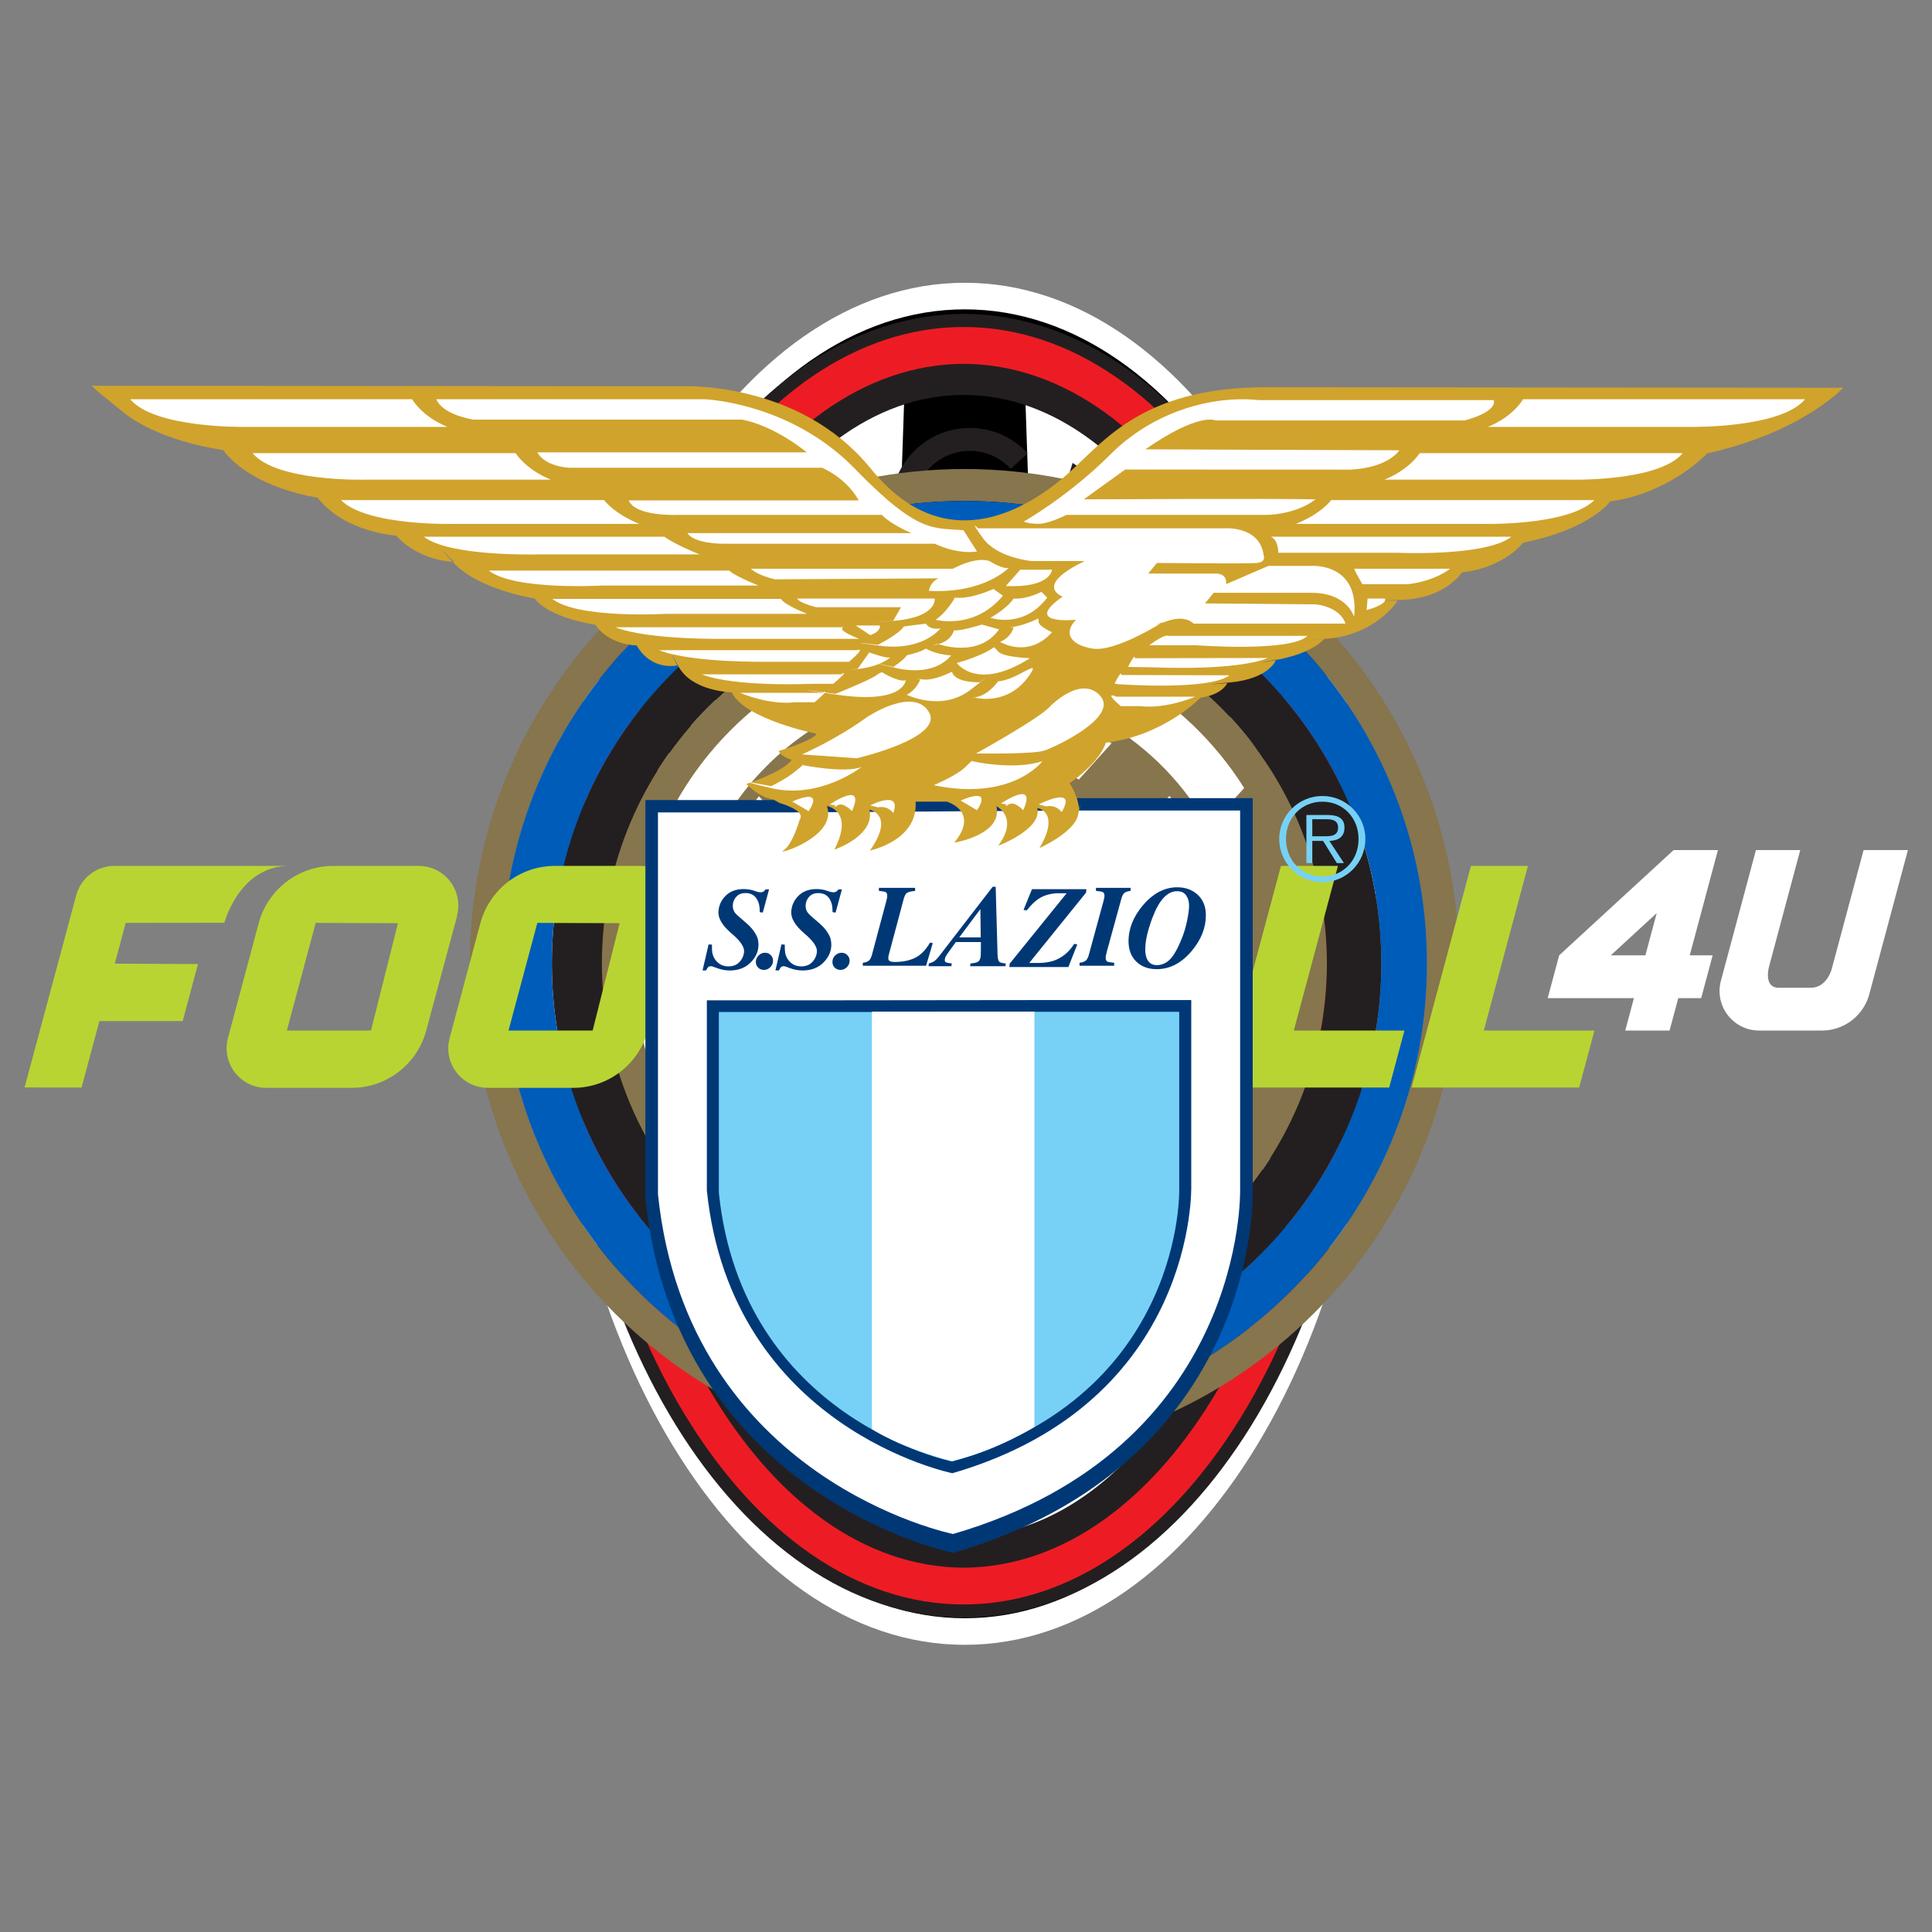 <?xml version="1.0" encoding="utf-8"?>
<!-- Generator: Adobe Illustrator 17.0.0, SVG Export Plug-In . SVG Version: 6.00 Build 0)  -->
<!DOCTYPE svg PUBLIC "-//W3C//DTD SVG 1.1//EN" "http://www.w3.org/Graphics/SVG/1.1/DTD/svg11.dtd">
<svg version="1.1" xmlns="http://www.w3.org/2000/svg" xmlns:xlink="http://www.w3.org/1999/xlink" x="0px" y="0px" width="500px"
	 height="500px" viewBox="0 0 500 500" enable-background="new 0 0 500 500" xml:space="preserve">
<rect x="0" y="0" width="500" height="500" fill="#808080" stroke="none"/>
<g id="juve">
	<path fill="#FFFFFF" d="M249.691,73.181c-59.055,0-106.932,78.906-106.932,176.25c0,97.343,47.876,176.248,106.932,176.248
		c59.062,0,106.928-78.905,106.928-176.248C356.619,152.087,308.753,73.181,249.691,73.181z"/>
	<path fill="#FFC325" d="M201.106,220.184c9.121-3.671,19.188-6.709,29.953-8.415c6.004-0.952,12.223-1.493,18.617-1.493
		c6.36,0,12.546,0.535,18.518,1.478c10.765,1.697,20.83,4.727,29.954,8.393c12.322,4.95,22.924,11.054,31.194,16.583
		c5.247,3.508,9.538,6.771,12.753,9.374c0.023-1.249,0.036-2.499,0.036-3.753c0-5.926-0.261-11.796-0.763-17.582
		c-3.146-1.375-7.221-3.049-12.121-4.836c-8.299-3.026-18.933-6.363-31.292-9.065c-9.086-1.985-19.105-3.626-29.811-4.546
		c-5.958-0.512-12.126-0.803-18.469-0.803c-6.377,0-12.578,0.294-18.566,0.812c-10.709,0.924-20.728,2.568-29.812,4.559
		c-12.366,2.708-23.002,6.051-31.293,9.079c-4.842,1.769-8.875,3.426-11.994,4.788c-0.504,5.79-0.765,11.664-0.765,17.595
		c0,1.246,0.013,2.49,0.036,3.732c3.191-2.583,7.441-5.815,12.629-9.29C178.173,231.26,188.776,225.146,201.106,220.184z"/>
	<path d="M178.827,197.561v-23.193l-5.59,1.82c0,3.137,0,24.746,0,24.77c-0.023,0.512-0.031,1.037-0.043,1.547
		c-0.008,0.508-0.018,0.988-0.037,1.441c-0.064,1.07-0.443,1.953-1.129,2.623c-0.424,0.42-0.926,0.781-1.412,1.133
		c-0.225,0.16-0.43,0.31-0.625,0.461v3.065c2.75-1.297,5.301-2.557,6.502-3.211c1.277-0.721,2.049-2.061,2.234-3.883
		c0.15-1.336,0.129-2.701,0.108-4.148C178.821,199.191,178.81,198.369,178.827,197.561z"/>
	<path d="M201.899,168.363l-5.594,1.24l0.012,10.387c0.014,7.471,0.025,14.525-0.012,15.613l-0.031,0.926
		c-0.025,0.877-0.041,1.455-0.191,2.645c-0.199,1.42-1.875,2.318-3.312,2.334c-1.092,0.014-1.852-0.498-1.988-1.336
		c-0.174-1.094-0.174-2.479-0.174-3.82l0.029-3.801l0.133-21.582l-5.166,1.395l-0.43,0.113c0,2.93,0,20.92,0,20.908
		c0,0,0.203,7.365,0.203,7.357c0.094,2.035,1.277,3.027,3.658,3.041c1.664,0.123,4.002-0.467,4.686-0.652
		c1.236-0.316,2.771-0.988,4.322-1.887c1.756-1.035,3.41-2.291,3.617-4.461c0.123-1.297,0.184-3.059,0.238-4.758
		c0.039-1.203,0.027-6.869,0.016-13.43L201.899,168.363z"/>
	<path d="M221.831,165.092l-2.119,0.248c-0.246,3.576-1.662,23.432-1.896,25.572c-0.16,1.186-0.959,1.723-1.635,1.721
		c-0.627,0-1.318-0.455-1.451-1.475c-0.318-2.711-0.994-10.602-2.117-24.781l-4.803,0.842l-1.162,0.201
		c1.477,13.244,2.93,23.166,4.555,31.121c3.418-0.564,6.855-1.088,10.471-1.592c1.459-8.365,2.695-18.379,3.982-32.303
		L221.831,165.092z"/>
	<path d="M239.341,191.906c0,0-1.695,0.055-1.703,0.055c-0.471,0.004-1.57,0.012-1.596-1.484c0,0-0.018-7.549-0.018-7.566
		c0.037-1.119,0.992-1.514,1.533-1.568l2.812-0.086l1.043-0.031v-3.512l-0.375,0.014c-1.391,0.053-2.967,0.115-3.471,0.104
		c-1.297-0.014-1.537-0.566-1.543-1.65c0,0-0.049-6.117-0.049-6.129c0.019-1.764,0.898-2.176,1.623-2.211
		c0.395-0.025,1.297-0.049,2.342-0.08l1.93-0.061v-4.119c-3.904,0.119-7.473,0.312-11.381,0.623v31.828
		c4.014-0.326,7.848-0.533,11.947-0.648v-3.576L239.341,191.906z"/>
	<path d="M261.368,163.934l-1.211-0.082l-0.01,7.982c0,0-0.01,7.805-0.01,7.82c-0.031,1.301-0.701,1.852-1.266,1.928
		c-0.565,0.078-1.359-0.279-1.744-1.541c-0.865-2.947-2.73-9.688-4.566-16.498l-2.182-0.02l-2.342-0.021v31.816l2.693,0.025
		l1.432,0.012l-0.004-5.672c0,0-0.006-6.963-0.006-6.971c0.014-0.811,0.527-1.471,1.252-1.607c0.562-0.107,1.365,0.133,1.793,1.178
		c0.598,1.637,2.109,6.562,3.32,10.523l0.867,2.818l2.19,0.139l2.721,0.178v-31.82L261.368,163.934z"/>
	<path d="M269.425,164.574v5.33l0.34,0.033c0,0,3.291,0.32,3.336,0.328c1.24,0.221,1.553,1.26,1.471,1.959l-0.002,9.188
		l0.002,15.572l5.588,0.789c-0.012-6.941-0.01-24.135,0.002-24.809c0.01-0.436,0.021-0.977,0.434-1.344
		c0.277-0.248,0.668-0.348,1.215-0.295l3.432,0.508v-5.115C279.977,165.826,274.913,165.143,269.425,164.574z"/>
	<path d="M306.761,171.436l-5.432-1.373v25.75c0,1.381-0.065,2.346-0.213,3.127c-0.086,0.43-0.328,0.779-0.701,1.016
		c-0.51,0.324-1.23,0.391-2.025,0.193c-0.701-0.17-2.162-0.527-2.375-1.91c-0.17-0.949-0.203-1.818-0.203-2.996v-26.453
		l-3.221-0.664l-2.377-0.492c0,3.65,0,21.383,0,21.371l0.002,0.07c0.051,2.484,0.098,4.629,0.188,6.672
		c0.143,2.754,1.588,4.844,8.172,6.076c3.262,0.615,5.893,0.361,7.221-0.691c0.611-0.488,0.926-1.117,0.961-1.928
		c0.117-2.932,0.172-5.24,0.172-5.252v-22.473L306.761,171.436z"/>
	<path d="M327.798,197.033c-0.924-1.477-3.873-4.84-6.24-7.543c-1.82-2.078-2.863-3.273-3.139-3.713
		c-0.818-1.32-0.852-3.125-0.797-4.088c0.078-1.295,0.441-2.34,0.762-2.793c0.545-0.811,1.484-1.146,2.568-0.924
		c1.191,0.231,1.928,0.824,2.385,1.928c0.654,1.609,0.561,3.695,0.436,4.854l4.883,1.568c-0.037-1.281-0.143-3.336-0.449-4.637
		c-0.373-1.596-1.168-2.84-2.656-4.152c-1.455-1.275-3.42-2.379-5.127-2.877c-2.189-0.639-3.965-0.514-4.625-0.43
		c-0.885,0.115-1.809,0.826-2.291,1.764c-0.633,1.26-0.852,3.709-0.787,5.574c0.074,2.135,0.352,3.771,0.582,4.576
		c0.266,0.844,0.949,2.217,1.74,3.211c0.787,0.98,3.717,3.859,3.748,3.887c0.025,0.029,0.043,0.064,0.061,0.096
		c-0.012-0.02-0.021-0.043-0.035-0.061c0.426,0.482,0.955,1.031,1.518,1.611c1.098,1.133,2.234,2.309,2.773,3.197
		c0.875,1.457,1.193,3.871,1.119,5.498c-0.08,1.727-0.113,2.443-0.779,3.068c-0.752,0.711-1.539,0.588-2.566,0.34
		c-1.228-0.297-2.152-1.076-2.602-2.199c-0.598-1.498-0.529-4.539-0.381-6.008l-4.92-1.432c0,0.223,0,0.465,0,0.467
		c-0.025,2.912,0.238,4.203,0.674,5.35c0.521,1.41,1.287,2.535,2.273,3.34c1.16,0.943,3.467,2.236,5.488,3.08
		c1.75,0.746,3.775,1.254,5.035,1.266c1.285-0.006,1.898-0.289,2.25-1.031c0.453-1.08,0.664-2.584,0.69-4.859
		C329.358,201.361,329.276,199.377,327.798,197.033z"/>
	<path fill-rule="evenodd" clip-rule="evenodd" d="M249.695,316.008c0,0-0.01,0-0.012,0c-24.885,0-30.883,0.58-26.572,28.07
		c2.561,16.344,12.359,31.48,26.572,40.055c0.002-0.002,0.004-0.004,0.006-0.006c0.002,0.002,0.006,0.004,0.006,0.006
		c14.213-8.574,24.012-23.711,26.574-40.055C280.578,316.588,274.58,316.008,249.695,316.008z M271.807,337.969
		c-0.232-0.762-0.764-1.127-1.588-1.1c0.662,0.812,2.113,2.797,1.225,3.863c-1.059-2.135-3.121,0.742-4.143,1.301
		c-0.103-0.897-1.912-6.471-2.93-6.422c-2.279,0.107-1.883,3.338-1.34,4.549c1.828,4.08,6.809,8.272,3.068,12.783
		c-1.625,1.963-2.377,4.738-3.795,6.887c-1.268,1.92-0.125,3.686-0.771,5.705c-0.742,2.322-3.033,3.789-3.938,6.023
		c-0.727,1.797-1.223,4.307-3.729,4.43c0.182-1.586,0.15-3.231,0.801-4.736c0.703-1.623,2.326-2.766,2.666-4.555
		c0.66-3.482-3.805-4.949-4.865-7.809c-0.262,1.355-1.732,0.641-2.066-0.143c-0.748-1.76,0.52-3.592-0.469-5.31
		c-2.758,1.096-0.863,5.693-4.287,6.002c-2.299,0.209-4.664-0.24-6.902,0.482c-1.787,0.578-3.596,3.529-5.754,2.209
		c1.258-1.527,2.6-3.27,4.588-3.967c1.801-0.631,4.41,0.436,5.914-0.943c1.865-1.709-0.191-8.631,4.449-6.801
		c-3.047-4.877-6.254-7.625-11.203-11.023c0.113,2.98,2.066,6.219-0.119,8.953c-1.391-1.297-0.291-3.504-1.859-4.701
		c-1.74-1.328,1.123-3.521-0.627-4.855c-1.287-0.977-2.584,1.539-2.973,2.291c-1.062,2.062-3.303-0.816-4.545,0.734
		c2.797-3.473,5.137-5.117,9.744-5.486c2.453-0.197,7.062,0.721,4.988-3.188c0,0.842-2.91,0.977-3.4,0.457
		c-0.877-0.932-0.309-2.527-0.496-3.631c-0.148-0.879-1.145-6.244-2.727-7.254c1.762,0.945,1.625,0.146,1.023-1.129
		c3.895,2.092,8.607,1.127,12.646,2.77c3.289,1.338,6.41,4.316,8.01,7.348c3.16,5.988,0.023,14.051,6.346,18.547
		c3.207,2.279,1.873-2.945,1.234-4.281c-1.312-2.752-4.01-5.815-3.352-9.049C261.699,331.67,273.072,332.596,271.807,337.969z"/>
	<path fill-rule="evenodd" clip-rule="evenodd" d="M249.729,304.902c3.256,0.004,7.963,0.549,11.67,1.396
		c2.949,0.619,4.732,1.318,5.896,1.939c0.465-6.361,2.947-9.541,5.352-11.402c-1.318-1.164-2.482-2.018-3.414-2.639
		c-1.705,3.568-4.342,4.732-7.756,3.568c-1.397-0.465-2.404-1.473-2.871-2.791c-0.465-1.553-0.154-3.492,0.777-5.275
		c-1.008-0.31-2.637-0.699-4.268-0.853c0,2.715-0.541,4.654-1.707,5.895c-0.922,0.922-2.148,1.389-3.68,1.396
		c-1.531-0.008-2.758-0.475-3.68-1.396c-1.164-1.24-1.707-3.18-1.707-5.895c-1.631,0.154-3.258,0.543-4.266,0.853
		c0.93,1.783,1.24,3.723,0.773,5.275c-0.463,1.318-1.473,2.326-2.869,2.791c-3.414,1.164-6.051,0-7.756-3.568
		c-0.932,0.621-2.096,1.475-3.414,2.639c2.406,1.861,4.887,5.041,5.352,11.402c1.164-0.621,2.949-1.32,5.896-1.939
		C241.766,305.451,246.473,304.906,249.729,304.902z"/>
	<path d="M249.691,80.061c-56.75,0-102.758,75.826-102.758,169.371c0,93.543,46.008,169.369,102.758,169.369
		c56.756,0,102.754-75.826,102.754-169.369C352.445,155.887,306.447,80.061,249.691,80.061z M249.689,402.502
		c-49.193-0.012-98.268-68.526-98.268-153.066c0-9.696,0.652-19.178,1.869-28.374c3.09-31.041,12.898-60.056,28.389-83.323
		c18.56-27.883,43.35-43.878,68.01-43.883c24.66,0.005,49.449,16,68.01,43.883c15.49,23.268,25.299,52.282,28.389,83.323
		c1.217,9.195,1.869,18.678,1.869,28.374C347.957,333.976,298.883,402.49,249.689,402.502z"/>
	<path d="M232.358,152.181c5.608-0.444,11.411-0.696,17.38-0.696c5.936,0,11.704,0.249,17.282,0.688
		c-0.174-5.71-0.358-11.421-0.558-17.132c-0.396-11.312-0.801-22.623-1.17-33.939c-5.082-1.463-10.276-2.236-15.542-2.237
		c-5.308,0.001-10.545,0.785-15.665,2.271c-0.369,11.305-0.775,22.604-1.17,33.905C232.717,140.755,232.531,146.468,232.358,152.181
		z"/>
	<path d="M249.738,216.631c-6.416,0-12.652,0.657-18.674,1.811c-0.152,20.028-0.071,40.06,0.346,60.102
		c5.096-2.369,11.67-3.56,18.24-3.562c0.014,0,0.064,0,0.078,0c6.57,0.002,13.144,1.193,18.24,3.562
		c0.417-20.05,0.498-40.088,0.346-60.121C262.324,217.281,256.119,216.631,249.738,216.631z"/>
	<path d="M201.078,228.625c-12.209,5.938-22.72,13.23-30.938,19.851c0.525,24.632,2.155,49.167,3.824,73.713
		c8.814,19.581,20.625,35.938,34.207,47.164c-2.673-44.141-6.852-88.108-7.1-132.421
		C201.057,234.161,201.062,231.393,201.078,228.625z"/>
	<path d="M206.676,116.598c-13.48,11.627-25.133,28.342-33.729,48.217c8.416-2.96,18.918-6.101,31.037-8.592
		C204.832,143.015,205.77,129.811,206.676,116.598z"/>
	<path d="M326.56,164.824c-8.625-19.943-20.327-36.704-33.864-48.338c0.908,13.243,1.847,26.479,2.698,39.717
		C307.566,158.7,318.116,161.855,326.56,164.824z"/>
	<path d="M298.302,228.58c0.015,2.782,0.021,5.566,0.005,8.352c-0.25,44.35-4.434,88.354-7.106,132.53
		c13.564-11.167,25.365-27.452,34.191-46.954c1.679-24.678,3.322-49.344,3.847-74.107
		C321.013,241.783,310.504,234.503,298.302,228.58z"/>
</g>
<g id="milan">
	<g>
		<path fill="#231F20" d="M249.399,81.224c-58.641,0.257-104.865,76.045-104.921,168.715
			c0.055,92.647,46.28,168.439,104.921,168.695c58.647-0.255,104.857-76.048,104.921-168.695
			C354.256,157.268,308.046,81.481,249.399,81.224z M249.399,404.328c-50.65-0.235-90.57-69.59-90.612-154.39
			c0.042-84.822,39.962-154.181,90.612-154.407c50.654,0.225,90.563,69.585,90.612,154.407
			C339.962,334.738,300.053,404.093,249.399,404.328z"/>
		<path fill="#231F20" d="M229.289,374.268c-7.769-1.371-9.635-6.491-8.974-10.275c0.249-1.389,0.888-5.068,5.808-6.191
			c-2.182-1.509-3.145-3.491-2.696-6.067c0.828-4.72,5.428-6.822,10.692-5.894c6.24,1.123,8.961,5.097,8.293,8.916
			c-0.41,2.374-1.824,4.216-4.449,4.944c2.658,1.855,3.968,3.897,3.338,7.465C240.686,370.677,237.274,375.697,229.289,374.268
			L229.289,374.268z M236.85,354.362c0.366-2.104-1.198-3.746-3.109-4.094c-2.676-0.473-4.549,0.65-4.913,2.674
			c-0.275,1.633,0.954,3.706,3.511,4.154C234.668,357.518,236.495,356.351,236.85,354.362L236.85,354.362z M231.486,361.213
			c-2.161-0.393-4.913,0.446-5.43,3.442c-0.471,2.652,1.329,4.78,4.05,5.262c3.087,0.544,4.984-1.645,5.317-3.548
			C235.769,364.406,234.795,361.792,231.486,361.213L231.486,361.213z"/>
		<path fill="#231F20" d="M281.754,364.277l0.002,0.031c1.338,1.598,3.375,2.148,5.581,1.056c2.246-1.136,4.106-3.444,2.255-8.983
			l-0.109-0.06c-0.699,2.248-2.79,3.451-4.747,4.121c-5.539,1.895-10.07-0.821-11.579-5.215c-2.21-6.467,0.961-10.894,6.631-12.849
			c10.026-3.431,13.559,6.351,14.824,10.048c3.493,10.184-0.672,15.303-5.894,17.094c-4.474,1.538-8.542,0.546-10.696-2.656
			L281.754,364.277L281.754,364.277z M284.546,355.867c1.995-0.677,3.757-2.721,2.69-5.854c-1.038-2.998-3.089-4.354-6.047-3.342
			c-1.445,0.49-4.365,2.246-3.074,6.023C279.468,356.648,282.384,356.617,284.546,355.867L284.546,355.867z"/>
		<path fill="#231F20" d="M213.693,340.546c-0.395,1.172-3.883,4.083-8.237,2.592l-0.816-0.284l-1.145,3.313l0.027,0.007
			l-0.553,1.618l1.094,0.379c2.929,1.023,4.929,1.023,6.269,0.519l-6.029,17.678l5.743,1.97l8.876-26.017L213.693,340.546
			L213.693,340.546z"/>
		<path fill="#231F20" d="M253.515,368.558v0.049c0.899,1.853,2.732,2.887,5.155,2.368c2.432-0.533,4.815-2.308,4.376-8.144
			l-0.089-0.069c-1.223,1.971-3.542,2.643-5.601,2.816c-5.841,0.497-9.573-3.251-9.968-7.889
			c-0.562-6.811,3.613-10.321,9.573-10.818c10.565-0.892,11.61,9.438,11.926,13.355c0.883,10.741-4.401,14.66-9.902,15.126
			c-4.713,0.402-8.419-1.571-9.718-5.199L253.515,368.558L253.515,368.558z M258.28,361.095c2.102-0.173,4.305-1.735,4.03-5.011
			c-0.26-3.167-1.929-4.98-5.015-4.731c-1.545,0.129-4.798,1.092-4.474,5.077C253.167,360.607,256.007,361.279,258.28,361.095
			L258.28,361.095z"/>
		<path fill="#231F20" d="M261.584,140.873c-2.638,2.859-6.409,4.655-10.605,4.655c-7.947,0-14.407-6.458-14.407-14.416
			c0-7.966,6.46-14.425,14.407-14.425c4.196,0,7.967,1.805,10.605,4.653l4.365-4.023c-3.717-4.03-9.05-6.562-14.97-6.562
			c-11.227,0-20.345,9.11-20.345,20.357c0,11.24,9.118,20.351,20.345,20.351c5.936,0,11.291-2.533,15.001-6.594L261.584,140.873
			L261.584,140.873z"/>
		<path fill="#231F20" d="M267.438,153.032l10.148-33.237l4.853,3.253l4.196,19.967l5.033-12.494l3.508,2.808l11.185,37.782
			c-2.359-1.881-4.822-3.646-7.359-5.286l-6.46-21.915l-6.138,15.125c-1.012-0.443-2.037-0.875-3.067-1.294l-4.363-22.755
			l-5.883,19.364C271.226,153.859,269.342,153.415,267.438,153.032z"/>
		<path fill="#231F20" d="M190.967,172.305l23.059-47.818l7.31-4.693l9.993,33.245c-1.871,0.375-3.748,0.81-5.59,1.303l-2.246-7.455
			l-17.687,7.04l-5.665,11.685C196.947,167.652,193.878,169.888,190.967,172.305z M218.014,128.726l-8.464,17.47l12.261-4.878
			L218.014,128.726z"/>
		<path fill="#231F20" d="M249.399,94.151c-51.897,0.292-92.478,70.307-92.545,155.787c0.067,85.481,40.648,155.495,92.545,155.779
			c51.903-0.284,92.472-70.298,92.538-155.779C341.871,164.458,301.302,94.443,249.399,94.151z M274.58,262.984l-0.02,67.966v0.852
			c-6.524,1.988-13.341,3.329-20.425,3.717v-72.566L274.58,262.984z M254.135,234.077v-69.717c7.088,0.385,13.91,1.715,20.44,3.714
			v0.75l-0.011,65.254H254.135z M333.731,234.077l-27.193,0.016l-0.018-48.102C320.371,198.334,330.182,215.083,333.731,234.077z
			 M306.531,262.971h27.617c-3.082,20.134-13.088,37.954-27.617,50.896V262.971z M249.35,102.204c0,0.008,0,0.008,0,0.008
			c0.036,0,0.071-0.008,0.111-0.008c23.141,0.008,44.23,16.407,59.551,43.137c9.625,16.777,16.832,37.679,20.947,60.97
			c-11.575-21.287-31.343-37.476-55.079-44.351l-0.299-0.125v0.059c-8.009-2.288-16.433-3.588-25.178-3.588
			c-34.798,0-65.059,19.403-80.581,47.976c4.112-23.288,11.351-44.171,20.982-60.94C205.114,118.63,226.2,102.224,249.35,102.204z
			 M249.856,397.624l-0.009,0.007h-0.426l-0.044-0.007c-23.163-0.011-44.263-16.417-59.575-43.129
			c-9.6-16.737-16.817-37.592-20.935-60.829c15.521,28.52,45.768,47.894,80.535,47.894c34.765,0,65.005-19.367,80.533-47.894
			c-4.121,23.23-11.324,44.092-20.922,60.829C293.782,381.061,272.846,397.427,249.856,397.624z"/>
		<path fill="#ED1C24" d="M254.135,258.426v-19.826h24.948l0.018-69.068c8.331,3.068,16.005,7.414,22.888,12.761l0.022,56.325
			l32.393-0.019c0.488,3.718,0.834,7.48,0.834,11.337c0,2.879-0.149,5.71-0.424,8.512h-32.808v59.115
			c-6.893,5.353-14.582,9.711-22.924,12.787l0.022-71.894L254.135,258.426z"/>
		<path fill="#ED1C24" d="M238.135,164.951v169.976c-5.521-0.728-10.885-1.964-16.027-3.688V168.638
			C227.25,166.902,232.613,165.668,238.135,164.951z"/>
		<path fill="#ED1C24" d="M206.099,175.944v147.987c-5.796-3.409-11.162-7.441-15.991-12.065V188.013
			C194.937,183.387,200.303,179.345,206.099,175.944z"/>
		<path fill="#ED1C24" d="M163.6,249.938c0-14.908,3.81-28.928,10.499-41.142v82.276C167.41,278.854,163.6,264.846,163.6,249.938z"
			/>
		<path fill-rule="evenodd" clip-rule="evenodd" fill="#ED1C24" d="M147.873,249.938L147.873,249.938
			c-0.009-45.826,11.493-87.314,29.976-117.208l0,0c18.508-29.926,43.841-48.122,71.549-48.106l0,0
			c27.704-0.015,53.035,18.18,71.543,48.106l0,0c18.486,29.894,29.985,71.382,29.972,117.208l0,0
			c0.013,45.816-11.486,87.297-29.972,117.18l0,0c-18.508,29.923-43.839,48.124-71.543,48.113l0,0
			c-27.708,0.011-53.042-18.19-71.549-48.113l0,0C159.366,337.235,147.864,295.754,147.873,249.938L147.873,249.938z
			 M341.937,249.938c-0.067,85.481-40.635,155.495-92.538,155.779c-51.897-0.284-92.478-70.298-92.545-155.779
			c0.067-85.48,40.648-155.495,92.545-155.787C301.302,94.443,341.871,164.458,341.937,249.938z"/>
	</g>
</g>
<g id="inter">
	<g>
		<path fill="#86754D" d="M249.583,121.381c-70.682,0-127.979,57.297-127.979,127.979c0,70.679,57.297,127.977,127.979,127.977
			c70.679,0,127.977-57.298,127.977-127.977C377.56,178.678,320.263,121.381,249.583,121.381z M249.583,369.068
			c-66.115,0-119.712-53.591-119.712-119.708c0-66.116,53.598-119.714,119.712-119.714c66.119,0,119.707,53.598,119.707,119.714
			C369.291,315.478,315.702,369.068,249.583,369.068z"/>
		<path fill="#86754D" d="M249.583,343.183c-51.814,0-93.822-42.006-93.822-93.823c0-51.819,42.008-93.823,93.822-93.823
			c51.815,0,93.823,42.004,93.823,93.823C343.406,301.177,301.398,343.183,249.583,343.183"/>
		<path fill="#231F20" d="M250.156,142.715c-59.282,0-107.34,47.747-107.34,106.645c0,58.897,48.058,106.645,107.34,106.645
			c59.283,0,107.335-47.748,107.335-106.645C357.491,190.462,309.439,142.715,250.156,142.715 M249.583,343.183
			c-51.814,0-93.822-42.006-93.822-93.823c0-51.819,42.008-93.823,93.822-93.823c51.815,0,93.823,42.004,93.823,93.823
			C343.406,301.177,301.398,343.183,249.583,343.183"/>
		<g>
			<path fill="#FFFFFF" d="M249.577,321.699c-39.949,0-72.329-32.385-72.329-72.333c0-39.944,32.381-72.325,72.329-72.325
				c27.172,0,50.844,14.987,63.205,37.148l9.207-10.254c-15.126-24.056-41.9-40.047-72.412-40.047
				c-47.208,0-85.48,38.273-85.48,85.478c0,47.211,38.271,85.486,85.48,85.486c30.512,0,57.286-15.997,72.412-40.05l-9.207-10.255
				C300.421,306.707,276.749,321.699,249.577,321.699"/>
			<path fill="#FFFFFF" d="M256.145,181.102c-2.162-0.206-4.353-0.315-6.568-0.315c-2.218,0-4.407,0.109-6.569,0.315v25.579h13.137
				V181.102z"/>
			<path fill="#FFFFFF" d="M243.008,317.635c2.162,0.206,4.351,0.316,6.569,0.316c2.215,0,4.406-0.11,6.568-0.316v-90.965h-13.137
				V317.635z"/>
			<path fill="#FFFFFF" d="M302.646,205.979l-0.617,0.685l-42.136,47.007v19.631l29.001-32.415v64.641
				c4.883-3.429,9.299-7.479,13.135-12.03v-67.201l8.134-9.033C308.026,213.247,305.506,209.471,302.646,205.979"/>
			<path fill="#FFFFFF" d="M259.799,181.551v12.668c7.004,1.296,13.557,3.897,19.395,7.54l8.463-9.398
				C279.444,186.857,269.982,183.081,259.799,181.551"/>
			<path fill="#FFFFFF" d="M233.063,210.096v-14.325c1.994-0.613,4.031-1.12,6.105-1.516v-12.68
				c-10.115,1.549-19.51,5.312-27.669,10.784l8.425,9.361v24.875l13.139,14.59v-18.597h27.385l11.406-12.493H233.063z"/>
			<path fill="#FFFFFF" d="M219.924,311.201c4.169,2.01,8.564,3.6,13.139,4.733v-43.916l-13.139-14.588V311.201z"/>
			<path fill="#FFFFFF" d="M196.937,206.664l-0.517-0.575c-2.856,3.498-5.369,7.282-7.497,11.304l8.014,8.903v66.983
				c3.833,4.588,8.248,8.662,13.138,12.123v-64.516l29.184,32.411v-19.627L196.937,206.664z"/>
		</g>
		<path fill="#005CB9" d="M249.583,129.646c-66.115,0-119.712,53.598-119.712,119.714c0,66.118,53.598,119.708,119.712,119.708
			c66.119,0,119.707-53.591,119.707-119.708C369.291,183.244,315.702,129.646,249.583,129.646z M250.156,356.006
			c-59.282,0-107.34-47.749-107.34-106.646c0-58.898,48.058-106.643,107.34-106.643c59.284,0,107.338,47.745,107.338,106.643
			C357.494,308.257,309.44,356.006,250.156,356.006z"/>
	</g>
</g>
<g id="f4U">
	<polygon fill="#B8D433" points="334.84,266.708 346.258,224.093 331.507,224.093 316.136,281.459 359.516,281.459 363.468,266.708 
			"/>
	<polygon fill="#B8D433" points="384.011,266.708 395.429,224.093 380.678,224.093 365.307,281.459 408.687,281.459 
		412.639,266.708 	"/>
	<path fill="#B8D433" d="M118.612,234.337c0-5.657-4.586-10.244-10.244-10.244H86.276c-9.259,0-17.044,6.29-19.327,14.83
		l-7.948,29.721c-0.227,0.847-0.359,1.731-0.359,2.65c0,5.657,4.586,10.244,10.244,10.244h22.092c9.259,0,17.044-6.29,19.327-14.83
		l8.013-29.721h-0.064C118.48,236.14,118.612,235.256,118.612,234.337z M96.012,266.708H74.235l7.466-27.863l21.287,0.078
		L96.012,266.708z"/>
	<path fill="#B8D433" d="M175.978,234.337c0-5.657-4.586-10.244-10.244-10.244h-22.092c-9.259,0-17.044,6.29-19.327,14.83
		l-7.948,29.721c-0.227,0.847-0.359,1.731-0.359,2.65c0,5.657,4.586,10.244,10.244,10.244h22.092c9.259,0,17.044-6.29,19.327-14.83
		l7.948-29.721C175.846,236.14,175.978,235.256,175.978,234.337z M153.378,266.708h-21.777l7.466-27.863l21.287,0.078
		L153.378,266.708z"/>
	<path fill="#B8D433" d="M260.698,224.093h-85.71c13.458,0,10.669,14.751,10.669,14.751h6.678l-11.418,42.615h14.751l11.418-42.615
		H249.7l-1.757,6.556h-22.919l-3.953,14.751h22.92l-1.757,6.556h-31.961l-3.953,14.751h36.974c5.877,0,10.808-3.997,12.258-9.418
		l3.737-14.111c0.09-0.339,0.154-0.688,0.154-1.056c0-2.263-1.834-4.098-4.098-4.098h0.078c3.215,0,5.892-2.193,6.686-5.156
		l4.519-15.79c0.136-0.508,0.215-1.04,0.215-1.59C266.844,226.845,264.092,224.093,260.698,224.093z"/>
	<path fill="#B8D433" d="M29.705,249.389l2.825-10.545l25.542-0.033c0,0,3.862-14.718,16.78-14.718l-45.237-0.001
		c-4.74,0-8.717,3.224-9.886,7.596L6.36,281.429l14.751,0.03l4.611-17.21h21.558l3.953-14.751L29.705,249.389z"/>
	<path fill="#B8D433" d="M311.607,224.093h-22.092c-9.259,0-17.044,6.29-19.327,14.83l-11.419,42.536h14.751l4.611-17.21h21.307
		l-4.611,17.21h14.751l11.913-44.472c0.227-0.847,0.359-1.731,0.359-2.65C321.851,228.68,317.265,224.093,311.607,224.093z
		 M303.393,249.498h-21.307l2.854-10.654h21.307L303.393,249.498z"/>
	<g>
		<path fill="#FFFFFF" d="M444.6,219.996h-11.473l-29.614,27.239l-2.969,11.083h22.315l-2.248,8.39h11.473l2.248-8.39h5.933
			l2.969-11.083h-5.933L444.6,219.996z M425.828,247.235h-8.951l11.878-10.926L425.828,247.235z"/>
	</g>
	<g>
		<path fill="#FFFFFF" d="M455.257,266.708c-5.658,0-10.244-4.586-10.244-10.244c0-0.917,0.132-1.802,0.359-2.649l9.062-33.819
			h11.473l-8.056,30.068c0,0-1.642,5.658,2.58,5.562c2.431,0,5.669,0,8.214,0c4.222,0,5.427-4.934,5.427-4.934l8.225-30.696h11.473
			l-9.995,37.294c-1.449,5.421-6.38,9.418-12.258,9.418H455.257z"/>
	</g>
</g>
<g id="Lazio">
	<path fill="#003876" d="M277.327,206.565h46.873v102.253c0,0,1.841,69.96-77.503,93.059c0,0-71.633-14.4-79.67-91.724V207.059
		h36.49L277.327,206.565"/>
	<path fill="#FFFFFF" d="M276.014,209.765h44.93v98.021c0,0,1.762,67.065-74.293,89.21c0,0-68.67-13.795-76.37-87.919v-98.829
		h34.975L276.014,209.765"/>
	<path fill="#003876" d="M270.906,258.814h37.388v48.23c0,0,1.47,55.807-61.812,74.225c0,0-57.142-11.482-63.551-73.159v-49.229
		h29.104L270.906,258.814"/>
	<path fill="#77D1F6" d="M269.661,261.856h35.525v45.839c0,0,1.392,53.035-58.748,70.545c0,0-54.314-10.921-60.398-69.534v-46.794
		h27.657L269.661,261.856"/>
	<path fill="#003876" d="M223.293,249.162c0.696-0.079,1.212-0.258,1.549-0.528c0.337-0.258,0.618-0.808,0.842-1.628l3.614-13.525
		c0.101-0.382,0.179-0.696,0.236-0.954c0.056-0.258,0.079-0.494,0.079-0.685c0-0.517-0.135-0.83-0.415-0.965
		c-0.281-0.134-0.864-0.236-1.74-0.314v-0.786h9.372v0.786c-1.033,0.101-1.729,0.27-2.077,0.494
		c-0.359,0.214-0.662,0.775-0.898,1.661l-3.839,14.389c-0.034,0.158-0.067,0.303-0.101,0.438c-0.011,0.146-0.022,0.303-0.022,0.483
		c0,0.336,0.146,0.584,0.426,0.73c0.292,0.134,0.696,0.202,1.212,0.202c2.032,0,3.783-0.348,5.253-1.055
		c1.482-0.708,2.784-2.032,3.906-3.962l0.707,0.135l-1.728,5.859h-16.376V249.162"/>
	<path fill-rule="evenodd" clip-rule="evenodd" fill="#003876" d="M261.299,249.397l14.749-18.228h-2.335
		c-1.908,0.056-3.558,0.539-4.961,1.459c-0.909,0.595-1.92,1.594-3.042,2.975l-0.819-0.123l2.188-5.365h14.086l-0.09,0.886
		l-14.715,18.217h2.133c1.695,0,3.121-0.202,4.277-0.618c2.133-0.752,3.872-2.188,5.231-4.321l0.797,0.134l-2.301,5.848H261.22
		L261.299,249.397"/>
	<path fill="#003876" d="M279.381,249.162c0.718-0.079,1.246-0.258,1.583-0.528c0.348-0.258,0.629-0.808,0.853-1.628l3.693-13.525
		c0.112-0.382,0.191-0.696,0.236-0.954c0.067-0.258,0.09-0.494,0.09-0.685c0-0.517-0.135-0.83-0.427-0.965
		c-0.281-0.134-0.875-0.236-1.773-0.314v-0.786h8.957v0.786c-0.741,0.09-1.268,0.27-1.605,0.527
		c-0.325,0.247-0.595,0.797-0.819,1.628l-3.715,13.525l-0.236,1.044c-0.011,0.09-0.034,0.201-0.056,0.303
		c-0.011,0.101-0.011,0.19-0.011,0.28c0,0.517,0.135,0.831,0.404,0.977c0.281,0.135,0.876,0.236,1.785,0.314v0.774h-8.957V249.162"
		/>
	<path fill-rule="evenodd" clip-rule="evenodd" fill="#FFFFFF" d="M225.651,261.811l42.057-0.011v107.584v-0.124
		c0,0-9.922,6.275-21.382,8.868c0,0-11.965-2.84-20.675-8.284V261.811"/>
	<path fill="#003876" d="M181.82,251.148l1.56-6.735l0.864,0.056c-0.011,0.965,0.023,1.661,0.101,2.099
		c0.135,0.73,0.427,1.38,0.876,1.953c0.415,0.516,0.898,0.909,1.437,1.189c0.561,0.258,1.178,0.393,1.852,0.393
		c1.201,0,2.166-0.382,2.874-1.145c0.718-0.775,1.111-1.661,1.179-2.683c0.09-1.257-1.021-2.851-3.345-4.782
		c-2.312-2.009-3.412-3.872-3.289-5.59c0.112-1.605,0.741-2.986,1.897-4.119c1.167-1.134,2.716-1.695,4.658-1.695
		c0.528,0,1.078,0.056,1.639,0.158c0.371,0.067,0.696,0.157,0.965,0.247l0.752,0.258c0.157,0.045,0.325,0.09,0.505,0.123
		c0.169,0.034,0.326,0.045,0.46,0.045c0.348,0,0.629-0.068,0.819-0.214c0.202-0.146,0.37-0.336,0.528-0.549h0.887l-1.628,6.016
		l-0.785-0.101l-0.034-0.988c-0.067-0.932-0.303-1.717-0.707-2.391c-0.629-1.043-1.616-1.571-2.963-1.571
		c-1.156,0-2.032,0.426-2.615,1.268c-0.393,0.55-0.606,1.156-0.651,1.796c-0.045,0.685,0.09,1.291,0.415,1.819
		c0.179,0.303,0.471,0.617,0.853,0.954l2.447,2.133c0.876,0.752,1.594,1.616,2.166,2.582c0.584,0.954,0.831,2.054,0.741,3.288
		c-0.112,1.583-0.831,3.008-2.178,4.288c-1.325,1.268-3.087,1.908-5.264,1.908c-0.55,0-1.1-0.056-1.65-0.157
		c-0.539-0.101-1.066-0.247-1.594-0.449l-0.741-0.269c-0.247-0.101-0.426-0.157-0.516-0.179c-0.101-0.034-0.213-0.045-0.337-0.045
		c-0.337,0-0.573,0.079-0.741,0.247c-0.146,0.157-0.314,0.438-0.527,0.842H181.82"/>
	<path fill="#003876" d="M196.378,247.219c0.471-0.438,1.01-0.651,1.616-0.651c0.606,0,1.122,0.225,1.515,0.662
		c0.415,0.426,0.595,0.954,0.55,1.56c-0.034,0.606-0.292,1.134-0.764,1.583c-0.46,0.427-0.999,0.64-1.616,0.64
		c-0.606,0-1.111-0.213-1.527-0.64c-0.404-0.449-0.572-0.976-0.539-1.593C195.659,248.174,195.917,247.646,196.378,247.219"/>
	<path fill="#003876" d="M200.677,251.148l1.56-6.735l0.853,0.056c0,0.965,0.034,1.661,0.112,2.099
		c0.123,0.741,0.426,1.392,0.875,1.953c0.404,0.516,0.887,0.92,1.437,1.189c0.561,0.258,1.178,0.393,1.852,0.393
		c1.201,0,2.155-0.382,2.862-1.145c0.719-0.763,1.111-1.661,1.19-2.683c0.09-1.257-1.033-2.851-3.345-4.782
		c-2.323-2.009-3.412-3.872-3.3-5.59c0.112-1.605,0.752-2.986,1.908-4.119c1.156-1.134,2.716-1.695,4.647-1.695
		c0.538,0,1.089,0.056,1.65,0.158c0.359,0.067,0.684,0.157,0.965,0.258l0.741,0.247c0.169,0.045,0.337,0.09,0.505,0.123
		c0.179,0.034,0.325,0.045,0.471,0.045c0.348,0,0.617-0.068,0.819-0.214c0.191-0.146,0.37-0.325,0.516-0.538h0.898l-1.639,6.005
		l-0.786-0.101l-0.034-0.988c-0.056-0.92-0.292-1.717-0.696-2.391c-0.629-1.043-1.616-1.56-2.974-1.56
		c-1.145,0-2.021,0.415-2.604,1.257c-0.393,0.561-0.606,1.156-0.651,1.807c-0.056,0.684,0.09,1.291,0.415,1.818
		c0.18,0.292,0.46,0.606,0.853,0.954l2.447,2.121c0.864,0.752,1.583,1.616,2.166,2.582c0.584,0.954,0.819,2.054,0.741,3.288
		c-0.112,1.583-0.842,3.008-2.177,4.299c-1.336,1.268-3.087,1.897-5.264,1.897c-0.55,0-1.1-0.056-1.65-0.157
		c-0.539-0.101-1.078-0.247-1.594-0.438l-0.752-0.281c-0.247-0.101-0.415-0.157-0.516-0.179c-0.09-0.023-0.202-0.045-0.325-0.045
		c-0.337,0-0.584,0.09-0.741,0.247c-0.146,0.157-0.325,0.438-0.527,0.842H200.677"/>
	<path fill="#003876" d="M216.188,247.219c0.471-0.426,1.01-0.64,1.616-0.651c0.617,0,1.122,0.225,1.526,0.662
		c0.404,0.438,0.595,0.954,0.55,1.56c-0.045,0.617-0.303,1.145-0.774,1.583c-0.46,0.427-0.999,0.64-1.605,0.64
		c-0.606,0-1.122-0.213-1.526-0.64c-0.404-0.438-0.584-0.965-0.539-1.583S215.728,247.646,216.188,247.219"/>
	<path fill-rule="evenodd" clip-rule="evenodd" fill="#003876" d="M296.756,247.972c0.483,1.201,1.347,1.807,2.615,1.807
		c1.19,0,2.267-0.438,3.233-1.313c0.977-0.876,1.975-2.559,3.019-5.028c0.662-1.561,1.178-3.199,1.549-4.928
		c0.37-1.728,0.561-3.12,0.561-4.186c0-1.01-0.258-1.874-0.752-2.593c-0.505-0.73-1.28-1.089-2.346-1.089
		c-2.503,0-4.602,2.222-6.308,6.667c-1.291,3.367-1.941,6.185-1.941,8.43C296.386,246.613,296.509,247.354,296.756,247.972
		 M295.824,234.244c2.627-3.075,5.579-4.613,8.834-4.613c2.166,0,3.939,0.652,5.331,1.953c1.392,1.302,2.088,3.076,2.088,5.298
		c0,3.244-1.224,6.33-3.682,9.248c-2.638,3.131-5.657,4.691-9.069,4.691c-2.144,0-3.895-0.651-5.253-1.952
		c-1.336-1.313-2.009-3.064-2.009-5.253C292.064,240.317,293.321,237.196,295.824,234.244z"/>
	<path fill-rule="evenodd" clip-rule="evenodd" fill="#003876" d="M240.399,249.341c0.584-0.169,1.021-0.348,1.313-0.539
		c0.426-0.28,0.943-0.819,1.526-1.593l13.66-17.712h0.785l0.472,17.229c0.034,1.156,0.168,1.863,0.404,2.133
		c0.236,0.258,0.819,0.415,1.74,0.483l-0.101,0.718h-9.136l0.101-0.718c0.876-0.068,1.504-0.202,1.886-0.404
		c0.393-0.225,0.64-0.662,0.73-1.324c0.034-0.225,0.056-0.763,0.067-1.617c0-0.179,0.011-0.909,0.011-2.2h-6.488l-2.2,3.064
		c-0.146,0.202-0.281,0.427-0.415,0.673c-0.124,0.247-0.202,0.482-0.225,0.707c-0.067,0.415,0.023,0.673,0.247,0.797
		c0.247,0.112,0.752,0.214,1.538,0.303l-0.101,0.718h-5.915L240.399,249.341 M253.812,242.606l-0.09-7.329l-5.477,7.329H253.812z"/>
	<path fill-rule="evenodd" clip-rule="evenodd" fill="#D0A32C" d="M201.72,207.8l-1.594-0.909c0,0-3.233-0.236-6.982-3.985
		c0,0,9.271-3.019,11.763-6.229c0,0-2.851-0.898-3.39-2.323c0,0,8.912-2.66,9.81-4.445c0,0-18.733-3.772-21.944-10.731
		c0,0-10.169-0.179-13.738-6.611c-3.569-6.42-0.359-0.359-0.359-0.359s-6.589,1.605-10.529-5.174c0,0-7.127-0.011-10.697-5.365
		c0,0-11.774-1.616-15.703-6.79c0,0-14.266-2.155-20.866-9.114c-6.611-6.97,0-0.359,0-0.359s-8.744-0.011-14.984-6.79
		c0,0-13.2-0.73-20.338-9.833c0,0-16.937-2.335-24.435-12.335c0,0-16.051-1.975-25.692-9.653c-9.63-7.678-8.137-6.959-8.137-6.959
		l151.796,0.135c0,0,30.855-1.852,49.667,21.326c18.823,23.178,39.386,10.921,49.465,2.616
		c10.079-8.306,19.171-23.728,53.001-23.695c33.83,0.023,149.181,0.135,149.181,0.135s-10.483,11.471-35.21,16.993
		c0,0-9.484,10.282-25.109,12.436c0,0-4.939,7.127-22.549,10.675c0,0-4.546,6.33-15.815,7.7c0,0-4.355,6.925-16.219,7.116
		c-11.875,0.18-0.393,0.191-0.393,0.191s-5.534,8.901-18.599,9.877c-13.054,0.988-0.393,0-0.393,0s-2.761,3.569-11.864,5.343
		c-9.103,1.773-0.595,0-0.595,0s-1.583,4.939-11.864,5.926c-10.293,0.977-0.797,0.191-0.797,0.191s-1.179,2.975-6.914,3.76
		c-5.736,0.786,0,0,0,0s-9.484,9.888-24.525,11.65c0,0-0.842,4.378-9.35,10.506c0,0,2.245,3.266,2.424,6.655v-0.134
		c0,0,0.763-2.84-0.247,1.706c-1.021,4.557-9.978,8.531-9.978,8.531c5.567-9.44-0.572-10.36-0.572-10.36
		c1.369,5.466-10.113,9.776-10.113,9.776c5.455-7.386-0.46-10.236-0.46-10.236c1.706,7.397-10.91,9.428-10.91,9.428
		c6.701-8.182-1.942-10.607-1.942-10.607h-8.07c0.696,10.113-11.808,12.639-11.808,12.639c6.589-9.327-0.123-10.584-0.123-10.584
		c1.481,6.824-9.081,10.349-9.081,10.349c5.219-10.125-1.942-11.269-1.942-11.269c2.952,7.969-13.637,12.953-11.246,11.482
		c2.38-1.482,4.198-7.958,4.198-7.958C208.769,209.742,201.72,207.8,201.72,207.8"/>
	<path fill="#FFFFFF" d="M106.663,103.325c0,0,2.503,4.467,9.125,7.15H63.034c0,0-23.066,0.359-29.318-7.15H106.663"/>
	<path fill="#FFFFFF" d="M133.455,117.277c0,0,2.503,4.175,9.114,6.858H94.686c0,0-23.066,0.651-29.329-6.858H133.455"/>
	<path fill="#FFFFFF" d="M156.341,129.433c0,0,2.503,3.468,9.114,6.151h-47.882c0,0-22.527,0.64-29.329-6.151H156.341"/>
	<path fill="#FFFFFF" d="M171.931,138.906c0,0,2.503,1.897,9.114,4.579h-42.012c0,0-22.718,0.606-29.329-4.579H171.931"/>
	<path fill="#FFFFFF" d="M188.734,147.672c0,0,0.931,1.178,7.554,3.861h-40.452c0,0-22.707,1.324-29.329-3.861H188.734"/>
	<path fill="#FFFFFF" d="M202.181,155.001c0,0,0.078,1.179,6.689,3.861h-36.579c0,0-22.718,1.325-29.329-3.861H202.181"/>
	<path fill="#FFFFFF" d="M218.49,162.331c0,0-2.784,0.314,3.827,2.997h-34.29c0,0-20.215,0.393-28.756-2.997H218.49"/>
	<path fill="#FFFFFF" d="M221.778,168.268c0,0,2.716-1.111-2.032,2.997h-20.428c0,0-20.204,0.393-28.745-2.997H221.778"/>
	<path fill="#FFFFFF" d="M217.704,174.52c0,0,2.716-1.684-2.032,2.435h-5.264c0,0-20.204,0.965-28.757-2.435H217.704"/>
	<path fill="#FFFFFF" d="M212.843,179.313c0,0,2.716-1.684-2.032,2.435h-5.264c0,0-5.477,0.965-14.019-2.435H212.843"/>
	<path fill="#FFFFFF" d="M394.182,103.325c0,0-2.503,4.467-9.114,7.15h52.743c0,0,23.066,0.359,29.329-7.15H394.182"/>
	<path fill="#FFFFFF" d="M367.401,117.277c0,0-2.503,4.175-9.126,6.858h47.883c0,0,23.066,0.651,29.329-6.858H367.401"/>
	<path fill="#FFFFFF" d="M344.515,129.433c0,0-2.503,3.468-9.125,6.151h47.883c0,0,22.538,0.64,29.329-6.151H344.515"/>
	<path fill="#FFFFFF" d="M328.913,138.906c0,0,1.897,0.64,1.897,4.153h31.012c0,0,22.707,1.032,29.318-4.153H328.913"/>
	<path fill="#FFFFFF" d="M293.68,170.345c0,0,0.247-1.739-1.74,2.245l7.464,0.135c0,0,20.204,0.965,28.745-2.436L293.68,170.345"/>
	<path fill="#FFFFFF" d="M288.944,180.301c0,0-3.659-1.672,1.1,2.447h5.253c0,0,5.478,0.965,14.019-2.436L288.944,180.301"/>
	<path fill-rule="evenodd" clip-rule="evenodd" fill="#FFFFFF" d="M253.093,136.728h63.742c0,0,9.215-0.741,10.203,6.982
		c0,0,0.752,1.739-1.74,1.987c-2.492,0.247-25.894,0-25.894,0l-2.245,2.739h17.431c0,0,2.986-0.247,2.739,2.738l10.955-4.725h10.955
		c0,0,12.694-1,11.202,13.188c0,0-1.74-6.218-10.955-6.218c-9.204,0-25.389,0-25.389,0l-2.245,2.739l28.633,0.247
		c0,0,6.229,0.494,7.722,4.984h-39.341c0,0-1.998-2.492-7.217-0.506c-5.231,1.998-0.505,0-0.505,0s-12.448,7.969-18.419,6.971
		c-5.982-0.988-7.475-4.232-4.232-7.464c0,0-14.198,1.493-3.491-5.983c0,0-7.722-2.739,5.724-9.204h-13.694
		c0,0-8.957-0.752-12.694-5.983C250.602,133.989,253.093,136.728,253.093,136.728"/>
	<path fill="#FFFFFF" d="M302.312,164.564c0,0-0.662-0.695-4.894,2.424h12.189c0,0,24.402,1.863,28.757-2.424H302.312"/>
	<path fill="#FFFFFF" d="M350.553,147.189c0,0-0.606-0.494,2.032,4.007h11.684c0,0,6.342-0.517,11.033-4.007H350.553"/>
	<path fill="#FFFFFF" d="M290.19,174.689c0,0,0.258-1.74-1.74,2.245l0.999,0.134c0,0,23.402,1.74,28.745-2.301L290.19,174.689"/>
	<path fill="#FFFFFF" d="M353.932,154.912l-0.247,2.986c0,0,5.477-1.493,4.725-2.986H353.932"/>
	<path fill="#FFFFFF" d="M122.635,108.601c0,0-7.969-1.089-9.709-5.276h69.455c0,0,22.168,0.797,38.847,17.97
		c16.679,17.184,20.417,15.187,28.128,15.938l3.49,5.478c0,0-4.478,0.999-10.955-1.998h-55.021c0,0-7.228,0-8.968-2.738h58.018
		c0,0-4.984-1.987-7.722-4.726h-52.787c0,0-10.955,0.494-12.695-3.738h59.511c0,0-2.492-5.231-9.462-8.463h-65.482
		c0,0-6.229-0.247-8.216-3.985h69.714c0,0-7.969-6.723-16.679-8.463H122.635"/>
	<path fill="#FFFFFF" d="M200.564,149.928c0,0-4.49-0.999-6.229-2.739h52.282c0,0,5.736-3.233,9.462-1.987
		c0,0,3.49,2.233,4.984,1.74c0,0-6.23,6.723-20.664,5.971c0,0,0.247-2.234,2.492-3.233L200.564,149.928"/>
	<path fill="#FFFFFF" d="M264.048,147.436h8.216c0,0-0.247,4.737-11.954,4.232L264.048,147.436"/>
	<path fill="#FFFFFF" d="M269.526,153.172c0,0-3.738,1.987-7.217,1.739c0,0-1.246,2.234-5.982,4.972c0,0,8.474,2.997,14.692-5.219
		L269.526,153.172"/>
	<path fill="#FFFFFF" d="M257.078,152.42c0,0-5.724,2.739-9.956,2.245c0,0-1.998,3.726-4.984,5.724c0,0,9.956,2.738,17.431-6.23
		L257.078,152.42"/>
	<path fill="#FFFFFF" d="M268.527,160.142c0,0-2.986,1.493-5.724,1.987c-2.739,0.494-0.494,0.247-0.494,0.247
		s-0.494,2.492-3.491,3.737c0,0,7.229,4.479,13.447-2.492c0,0-3.479-1.493-3.479-2.739
		C268.785,159.637,268.527,160.142,268.527,160.142"/>
	<path fill-rule="evenodd" clip-rule="evenodd" fill="#FFFFFF" d="M254.093,161.635c0,0-5.477,1.74-7.217,1.493
		c0,0-0.505,2.492-3.738,3.479c-3.233,1-0.494,0-0.494,0s10.45,3.985,15.927-3.726L254.093,161.635"/>
	<path fill="#FFFFFF" d="M257.078,167.607c0,0-2.492,1.998-9.462,3.984c0,0,5.23,7.464,18.924-1.246c0,0-6.97-0.247-8.216-1.739
		C257.078,167.113,257.078,167.607,257.078,167.607"/>
	<path fill="#FFFFFF" d="M258.324,176.316c0,0-2.245,3.244-5.231,3.985c-2.986,0.752-0.741,0.258-0.741,0.258
		s8.631,2.357,14.187-5.983C269.526,170.098,263.05,176.069,258.324,176.316"/>
	<path fill="#FFFFFF" d="M253.587,176.574c0,0-6.465,0.247-7.217-2.738c0,0-4.725,2.48-7.711,1.987c-2.997-0.494-0.505,0-0.505,0
		s-0.741,2.492-3.479,3.984c0,0,8.957,4.478,16.432-1.246C258.571,172.836,253.587,176.574,253.587,176.574"/>
	<path fill="#FFFFFF" d="M239.647,167.853c0,0,2.245,1.493,6.476,1.751c0,0-3.737,5.724-14.445,3.232
		c-10.697-2.492-0.494-0.247-0.494-0.247s2.739-1.751,3.491-2.986c0,0,2.986-0.752,3.985-1.246
		C239.647,167.853,239.647,167.853,239.647,167.853"/>
	<path fill="#FFFFFF" d="M239.647,161.388c0,0,0.752,1.739,3.738,1.234c0,0-4.478,5.983-15.68,4.49
		c-11.213-1.493-0.505-0.247-0.505-0.247s5.477-2.75,6.723-4.737L239.647,161.388"/>
	<path fill-rule="evenodd" clip-rule="evenodd" fill="#FFFFFF" d="M224.966,168.852c0,0,4.725,1.74,5.477,1.246
		c0,0-2.245,2.245-7.969,2.986c-5.724,0.752-0.505,0-0.505,0L224.966,168.852"/>
	<path fill="#FFFFFF" d="M228.445,174.083c0,0,3.984,2.492,5.971,1.987c0,0-0.494,6.229-17.667,3.738
		c-17.184-2.492-0.505-0.247-0.505-0.247s8.721-3.49,10.461-4.737C228.445,173.578,228.445,174.083,228.445,174.083"/>
	<path fill="#FFFFFF" d="M241.892,154.912c0,0,0.752,4.726-10.214,5.724c-10.955,0.999-0.494,0-0.494,0l1.998-3.49h-21.91
		c0,0-4.243-0.988-4.984-2.234H241.892"/>
	<path fill="#FFFFFF" d="M221.475,161.882h6.229c0,0,0.393,1.526-2.492,2.492L221.475,161.882"/>
	<path fill="#FFFFFF" d="M207.535,195.24c0,0,8.71-3.727,16.926-9.709c0,0,11.954-7.969,15.939-1.246
		c3.984,6.723-18.677,11.954-18.677,11.954L207.535,195.24"/>
	<path fill-rule="evenodd" clip-rule="evenodd" fill="#FFFFFF" d="M207.535,197.979c0,0,11.202,2.244,15.433,0.505
		c0,0-10.708,8.463-23.402,5.477c-12.695-2.997,0-0.505,0-0.505s3.737-1.74,6.476-3.984
		C208.78,197.238,207.535,197.979,207.535,197.979"/>
	<path fill-rule="evenodd" clip-rule="evenodd" fill="#FFFFFF" d="M205.043,207.441c0,0,8.463-3.984,4.231,2.492L205.043,207.441"/>
	<path fill="#FFFFFF" d="M214.752,208.193c0,0,9.462-6.477,5.724,1.74c0,0-2.234-2.492-3.726-1.493c-1.504,1-0.505,0-0.505,0
		L214.752,208.193"/>
	<path fill="#FFFFFF" d="M225.213,208.44c0,0,8.216-4.231,5.971,1.987c0,0-1.246-1.987-3.984-1.493L225.213,208.44"/>
	<path fill="#FFFFFF" d="M252.6,194.993c0,0,16.679-9.215,19.171-12.2c0,0,7.969-8.216,12.942-2.739
		c4.984,5.478-11.449,13.2-14.434,14.199C267.281,195.24,252.6,194.993,252.6,194.993"/>
	<path fill="#FFFFFF" d="M251.601,196.991c0,0,10.708,2.481,18.172,0c0,0-7.711,10.449-28.128,6.218c0,0,5.971-2.492,8.216-4.726
		C252.095,196.239,251.601,196.991,251.601,196.991"/>
	<path fill-rule="evenodd" clip-rule="evenodd" fill="#FFFFFF" d="M248.615,207.194c0,0,8.463-3.984,4.231,2.492L248.615,207.194"/>
	<path fill="#FFFFFF" d="M259.065,207.946c0,0,9.462-6.477,5.735,1.739c0,0-2.245-2.492-3.737-1.493c-1.493,0.988-0.494,0-0.494,0
		L259.065,207.946"/>
	<path fill="#FFFFFF" d="M268.785,208.193c0,0,10.203-5.231,5.971,1.987c0,0-1.246-1.987-3.985-1.493L268.785,208.193"/>
	<path fill="#FFFFFF" d="M264.98,134.966c0,0,11.516-6.477,22.471-17.432c10.955-10.954,26.141-15.276,38.342-13.985h60.757
		c0,0,1.493,2.783-7.475,5.264h-64.483c0,0-4.231-2.233-18.172,7.475l65.729,0.247c0,0-2.739,4.513-12.694,5.007l-58.265-0.023
		l-10.708,7.711c0,0,50.296-0.247,59.982,0c-5.354,4.074-12.672,4.018-12.672,4.018h-51.788c0,0-4.58,2.312-7.139,2.312
		C265.856,135.561,264.98,134.966,264.98,134.966"/>
	<path fill-rule="evenodd" clip-rule="evenodd" fill="#77D1F6" d="M339.621,216.421v-4.411h3.558c1.538,0,3.12,0.236,3.12,2.177
		c0,2.526-2.593,2.234-4.355,2.234H339.621 M344.032,217.622c2.211-0.056,3.917-0.965,3.917-3.412c0-2.054-1.122-3.289-4.411-3.289
		h-5.444v12.437h1.527v-5.735h2.795l3.558,5.735h1.829L344.032,217.622z M342.236,226.837c-5.444,0-9.417-4.243-9.417-9.709
		c0-5.422,3.973-9.653,9.417-9.653c5.421,0,9.361,4.232,9.361,9.653C351.597,222.594,347.658,226.837,342.236,226.837z
		 M342.236,228.307c6.151,0,11.123-5.006,11.123-11.179c0-6.129-4.972-11.124-11.123-11.124c-6.174,0-11.179,4.995-11.179,11.124
		C331.057,223.301,336.063,228.307,342.236,228.307z"/>
</g>
</svg>
